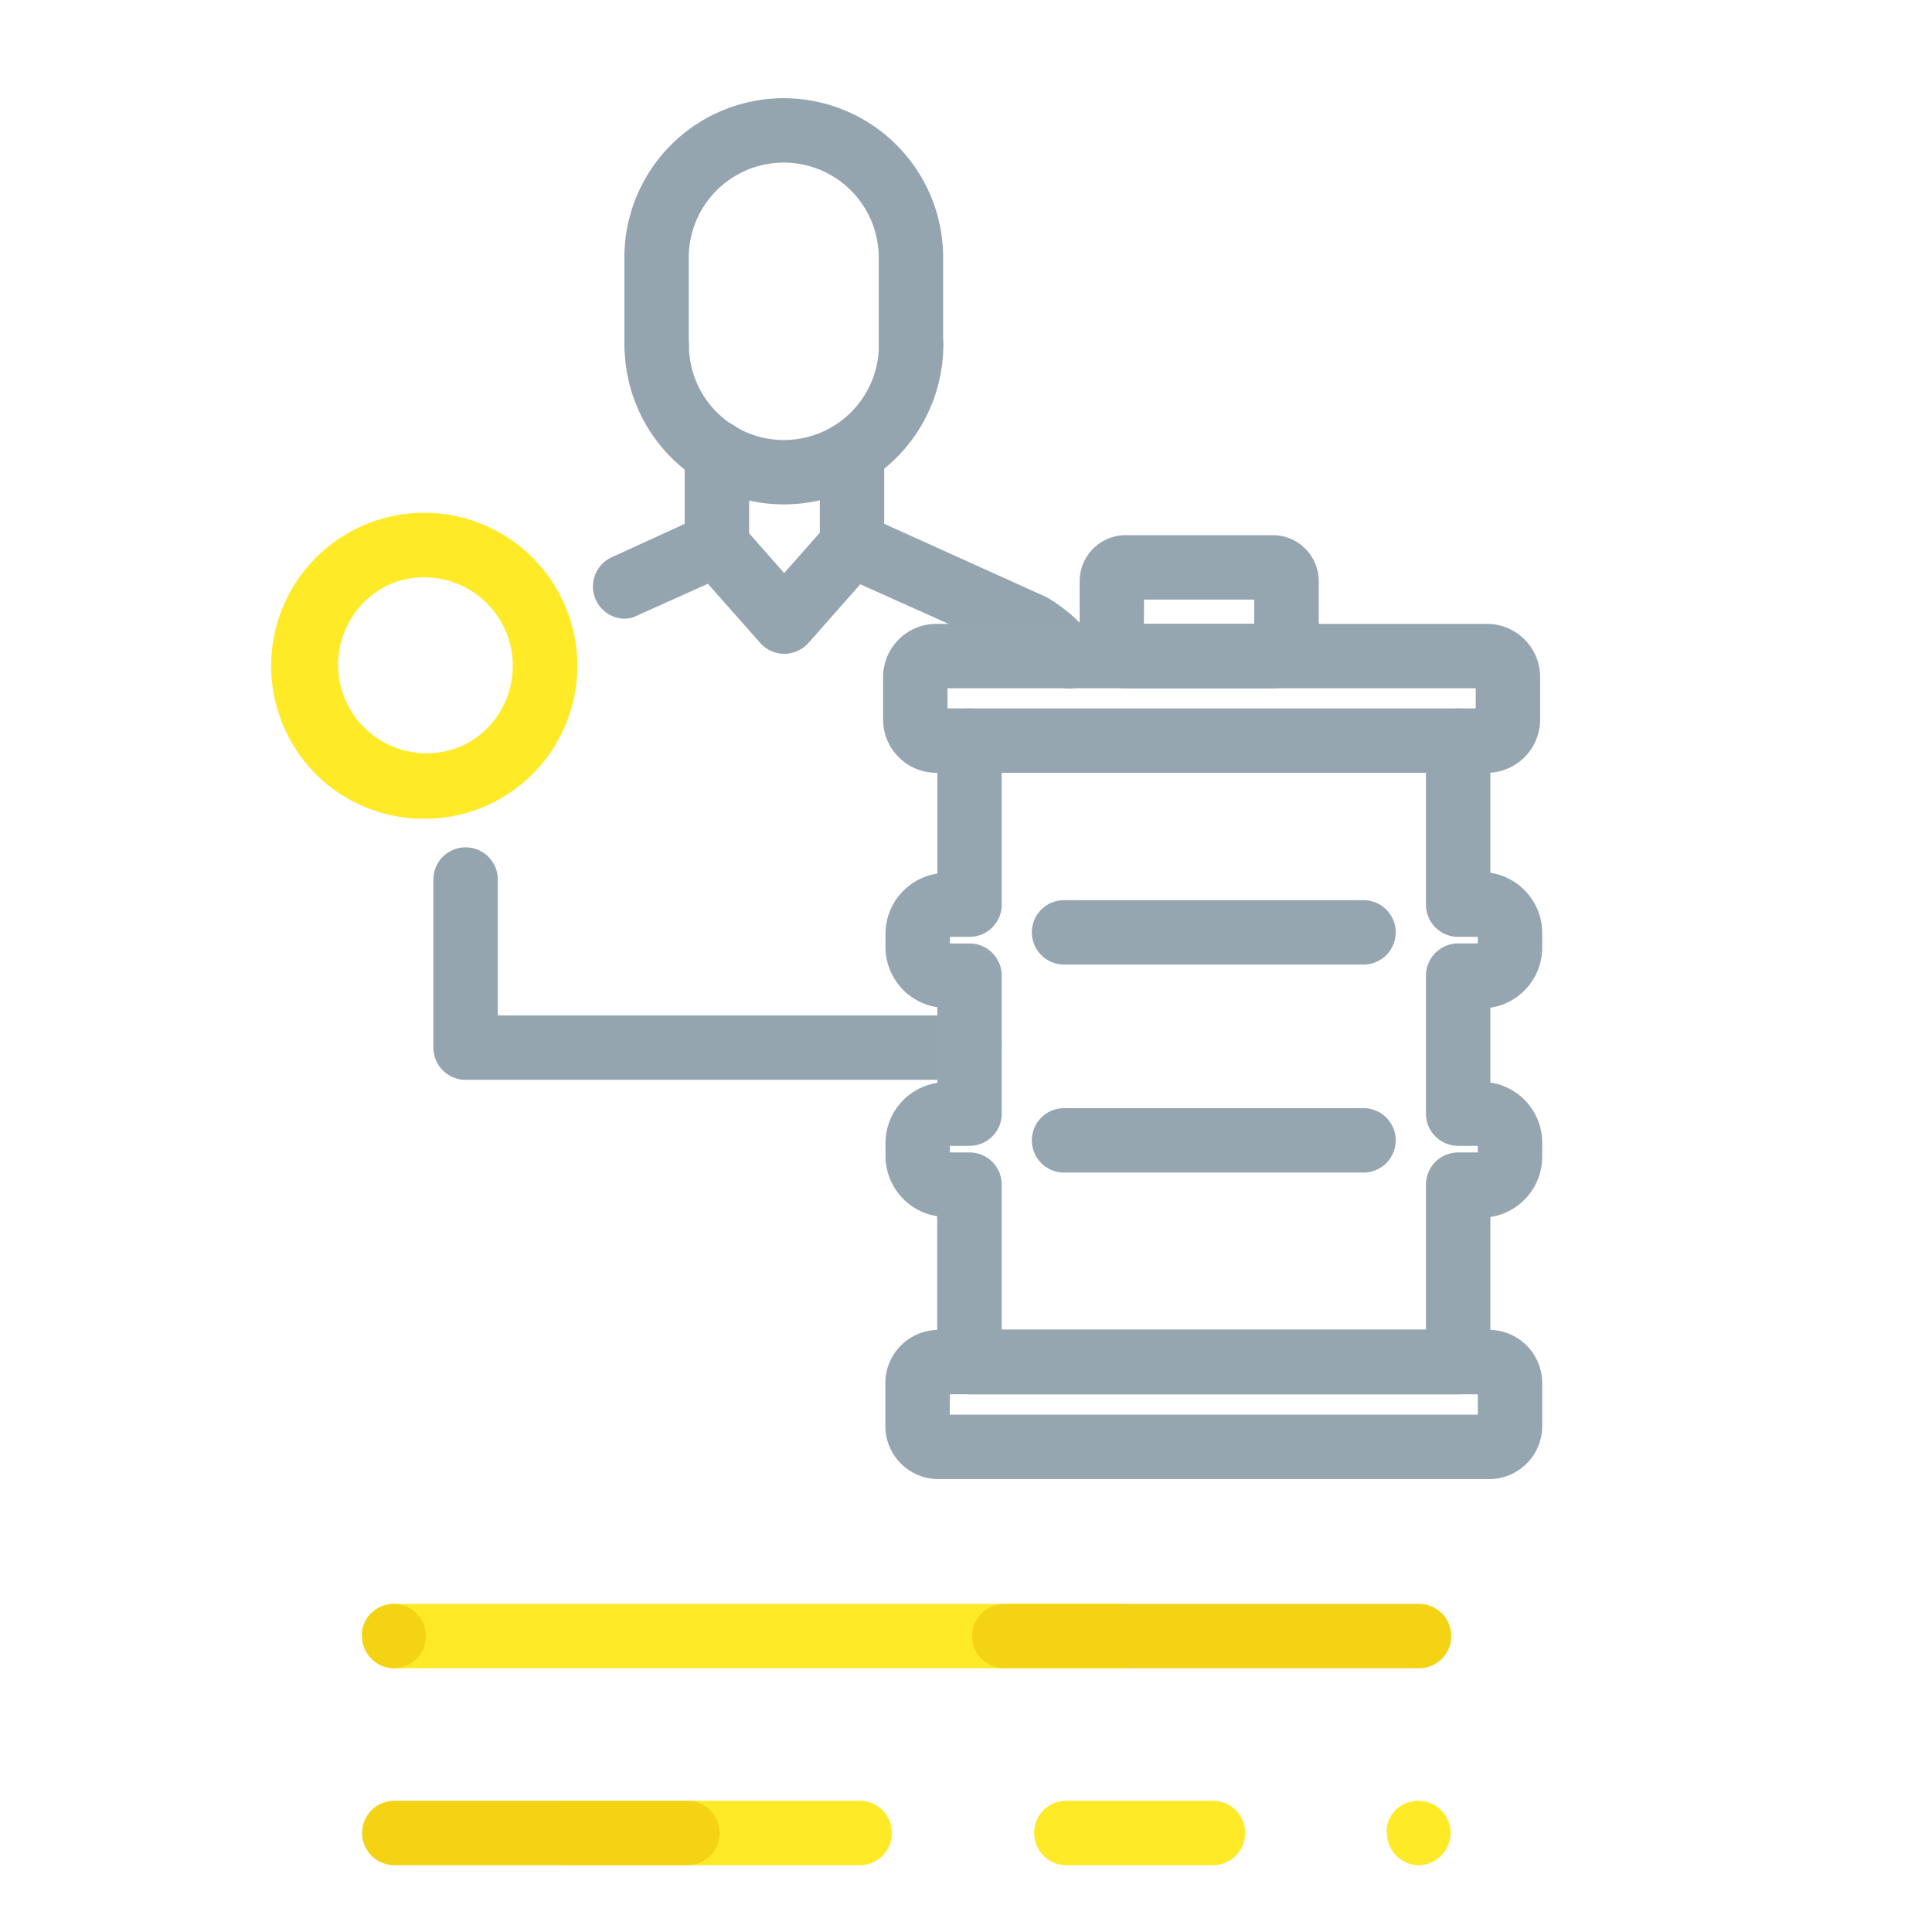 <svg xmlns="http://www.w3.org/2000/svg" viewBox="0 0 120 120"><defs><style>.cls-2{fill:#ffea27}.cls-3{mix-blend-mode:multiply}.cls-4{fill:#f4d314}.cls-5{fill:#94a5b0}.cls-6{fill:#95a6b1}</style></defs><g style="isolation:isolate"><g id="Capa_1" data-name="Capa 1"><path class="cls-2" d="M53.4 115.85H35.2a2 2 0 010-4h18.2a2 2 0 110 4zm21.94 0h-9.11a2 2 0 110-4h9.11a2 2 0 010 4zm12.8 0a2 2 0 01-1.42-.59 2.16 2.16 0 01-.43-.65 2 2 0 01-.15-.76 1.72 1.72 0 010-.39 1.66 1.66 0 01.11-.38 2.21 2.21 0 01.18-.34 3.76 3.76 0 01.25-.31 2 2 0 011.81-.54 1.58 1.58 0 01.37.11 1.7 1.7 0 01.35.19 1.76 1.76 0 01.3.24 2 2 0 01.59 1.42 2 2 0 01-.59 1.41 2.34 2.34 0 01-.3.25 2.37 2.37 0 01-.35.19 2.26 2.26 0 01-.37.11 2.58 2.58 0 01-.35.04z"/><g class="cls-3"><path class="cls-4" d="M42.7 115.85H24.49a2 2 0 010-4H42.7a2 2 0 110 4z"/></g><path class="cls-2" d="M69.88 103.62H24.49a2 2 0 110-4h45.39a2 2 0 010 4z"/><g class="cls-3"><path class="cls-4" d="M24.49 103.62a2 2 0 01-1.41-.59 2 2 0 01-.59-1.41 2.58 2.58 0 010-.39 2.29 2.29 0 01.12-.37 2.31 2.31 0 01.18-.35 1.81 1.81 0 01.25-.3 2 2 0 011.8-.55l.38.11a1.86 1.86 0 01.34.19 1.79 1.79 0 01.31.25 2 2 0 01.58 1.41 2.2 2.2 0 01-.15.77 2.21 2.21 0 01-.18.34 2.48 2.48 0 01-.25.3 2.51 2.51 0 01-.31.26 2.21 2.21 0 01-.34.18 1.73 1.73 0 01-.37.11 1.75 1.75 0 01-.36.04z"/></g><g class="cls-3"><path class="cls-4" d="M88.14 103.62H62.38a2 2 0 110-4h25.76a2 2 0 010 4z"/></g><path class="cls-2" d="M26.34 50.86a9.54 9.54 0 01-3.32-.6 9.38 9.38 0 01-5.32-4.95 9.5 9.5 0 1117.3-7.9 9.5 9.5 0 01-8.63 13.45zm0-15a5.43 5.43 0 00-2.28.5 5.5 5.5 0 004.57 10 5.43 5.43 0 002.94-3.27 5.5 5.5 0 00-5.23-7.23z"/><g id="Grupo_6636" data-name="Grupo 6636"><path class="cls-5" d="M44.53 35.85a2 2 0 01-2-2v-5.73a2 2 0 014 0v5.73a2 2 0 01-2 2z" id="Línea_1013" data-name="Línea 1013"/><path class="cls-5" d="M52.92 35.85a2 2 0 01-2-2v-5.73a2 2 0 014 0v5.73a2 2 0 01-2 2z" id="Línea_1014" data-name="Línea 1014"/><path class="cls-5" d="M66.33 42.75a2 2 0 01-1.33-.52l-.37-.34a15.57 15.57 0 00-1.35-1.19l-11.17-5a2 2 0 111.63-3.7L65 37.09A10.07 10.07 0 0167.37 39l.31.29a2 2 0 01-1.35 3.48z" id="Trazado_5699" data-name="Trazado 5699"/><path class="cls-5" d="M60.21 67.07H28.92a2 2 0 01-2-2V54.63a2 2 0 014 0v8.44h29.29a2 2 0 110 4z" id="Trazado_5700" data-name="Trazado 5700"/><path class="cls-5" d="M38.81 38.43a2 2 0 01-.81-3.82L43.71 32a2 2 0 011.64 3.64l-5.73 2.57a1.8 1.8 0 01-.81.22z" id="Línea_1015" data-name="Línea 1015"/><path class="cls-5" d="M48.72 40.6a2 2 0 01-1.5-.67L43 35.17a2 2 0 013-2.65l4.19 4.76A2 2 0 0150 40.1a2 2 0 01-1.28.5z" id="Línea_1016" data-name="Línea 1016"/><path class="cls-5" d="M48.72 40.6a2 2 0 01-1.32-.5 2 2 0 01-.18-2.82l4.2-4.76a2 2 0 013 2.65l-4.2 4.76a2 2 0 01-1.5.67z" id="Línea_1017" data-name="Línea 1017"/><path class="cls-5" d="M48.69 31.33a9.92 9.92 0 01-9.9-9.9 2 2 0 014 0 5.9 5.9 0 0011.8 0 2 2 0 014 0 9.92 9.92 0 01-9.9 9.9z" id="Trazado_5701" data-name="Trazado 5701"/><path class="cls-5" d="M56.58 23.43a2 2 0 01-2-2V16a5.9 5.9 0 10-11.8 0v5.46a2 2 0 01-4 0V16a9.9 9.9 0 1119.8 0v5.46a2 2 0 01-2 1.97z" id="Trazado_5702" data-name="Trazado 5702"/></g><path class="cls-6" d="M79.05 42.75h-9.14a2.86 2.86 0 01-2.85-2.86V36.1a2.86 2.86 0 012.85-2.86h9.14a2.86 2.86 0 012.86 2.86v3.79a2.86 2.86 0 01-2.86 2.86zm-8-4h6.85v-1.51h-6.84zm8-1.51zM90.57 86.6H60.21a2 2 0 01-2-2v-9.06A3.79 3.79 0 0155 71.8V71a3.78 3.78 0 013.22-3.74v-4.7A3.78 3.78 0 0155 58.82V58a3.79 3.79 0 013.22-3.74V46a2 2 0 014 0v10.19a2 2 0 01-2 2H59v.41h1.22a2 2 0 012 2v8.57a2 2 0 01-2 2H59v.41h1.22a2 2 0 012 2v9h26.35v-9a2 2 0 012-2h1.22v-.41h-1.22a2 2 0 01-2-2V60.6a2 2 0 012-2h1.22v-.41h-1.22a2 2 0 01-2-2V46a2 2 0 014 0v8.21A3.79 3.79 0 0195.79 58v.85a3.78 3.78 0 01-3.22 3.74v4.65A3.78 3.78 0 0195.79 71v.85a3.79 3.79 0 01-3.22 3.74v9.01a2 2 0 01-2 2z"/><path class="cls-6" d="M84.69 59.91h-18.6a2 2 0 010-4h18.6a2 2 0 010 4zm0 12.92h-18.6a2 2 0 010-4h18.6a2 2 0 010 4zm7.8 19.04h-34.2a3.3 3.3 0 01-3.3-3.3v-2.66a3.31 3.31 0 013.3-3.31h34.2a3.31 3.31 0 013.3 3.31v2.66a3.3 3.3 0 01-3.3 3.3zm-33.5-4h32.8V86.6H59zM92.36 48h-34.2a3.31 3.31 0 01-3.31-3.31v-2.64a3.31 3.31 0 013.31-3.3h34.2a3.3 3.3 0 013.3 3.3v2.66a3.31 3.31 0 01-3.3 3.29zm-33.51-4h32.81v-1.25H58.85z"/><path fill="none" d="M0 0h120v120H0z"/></g></g></svg>
